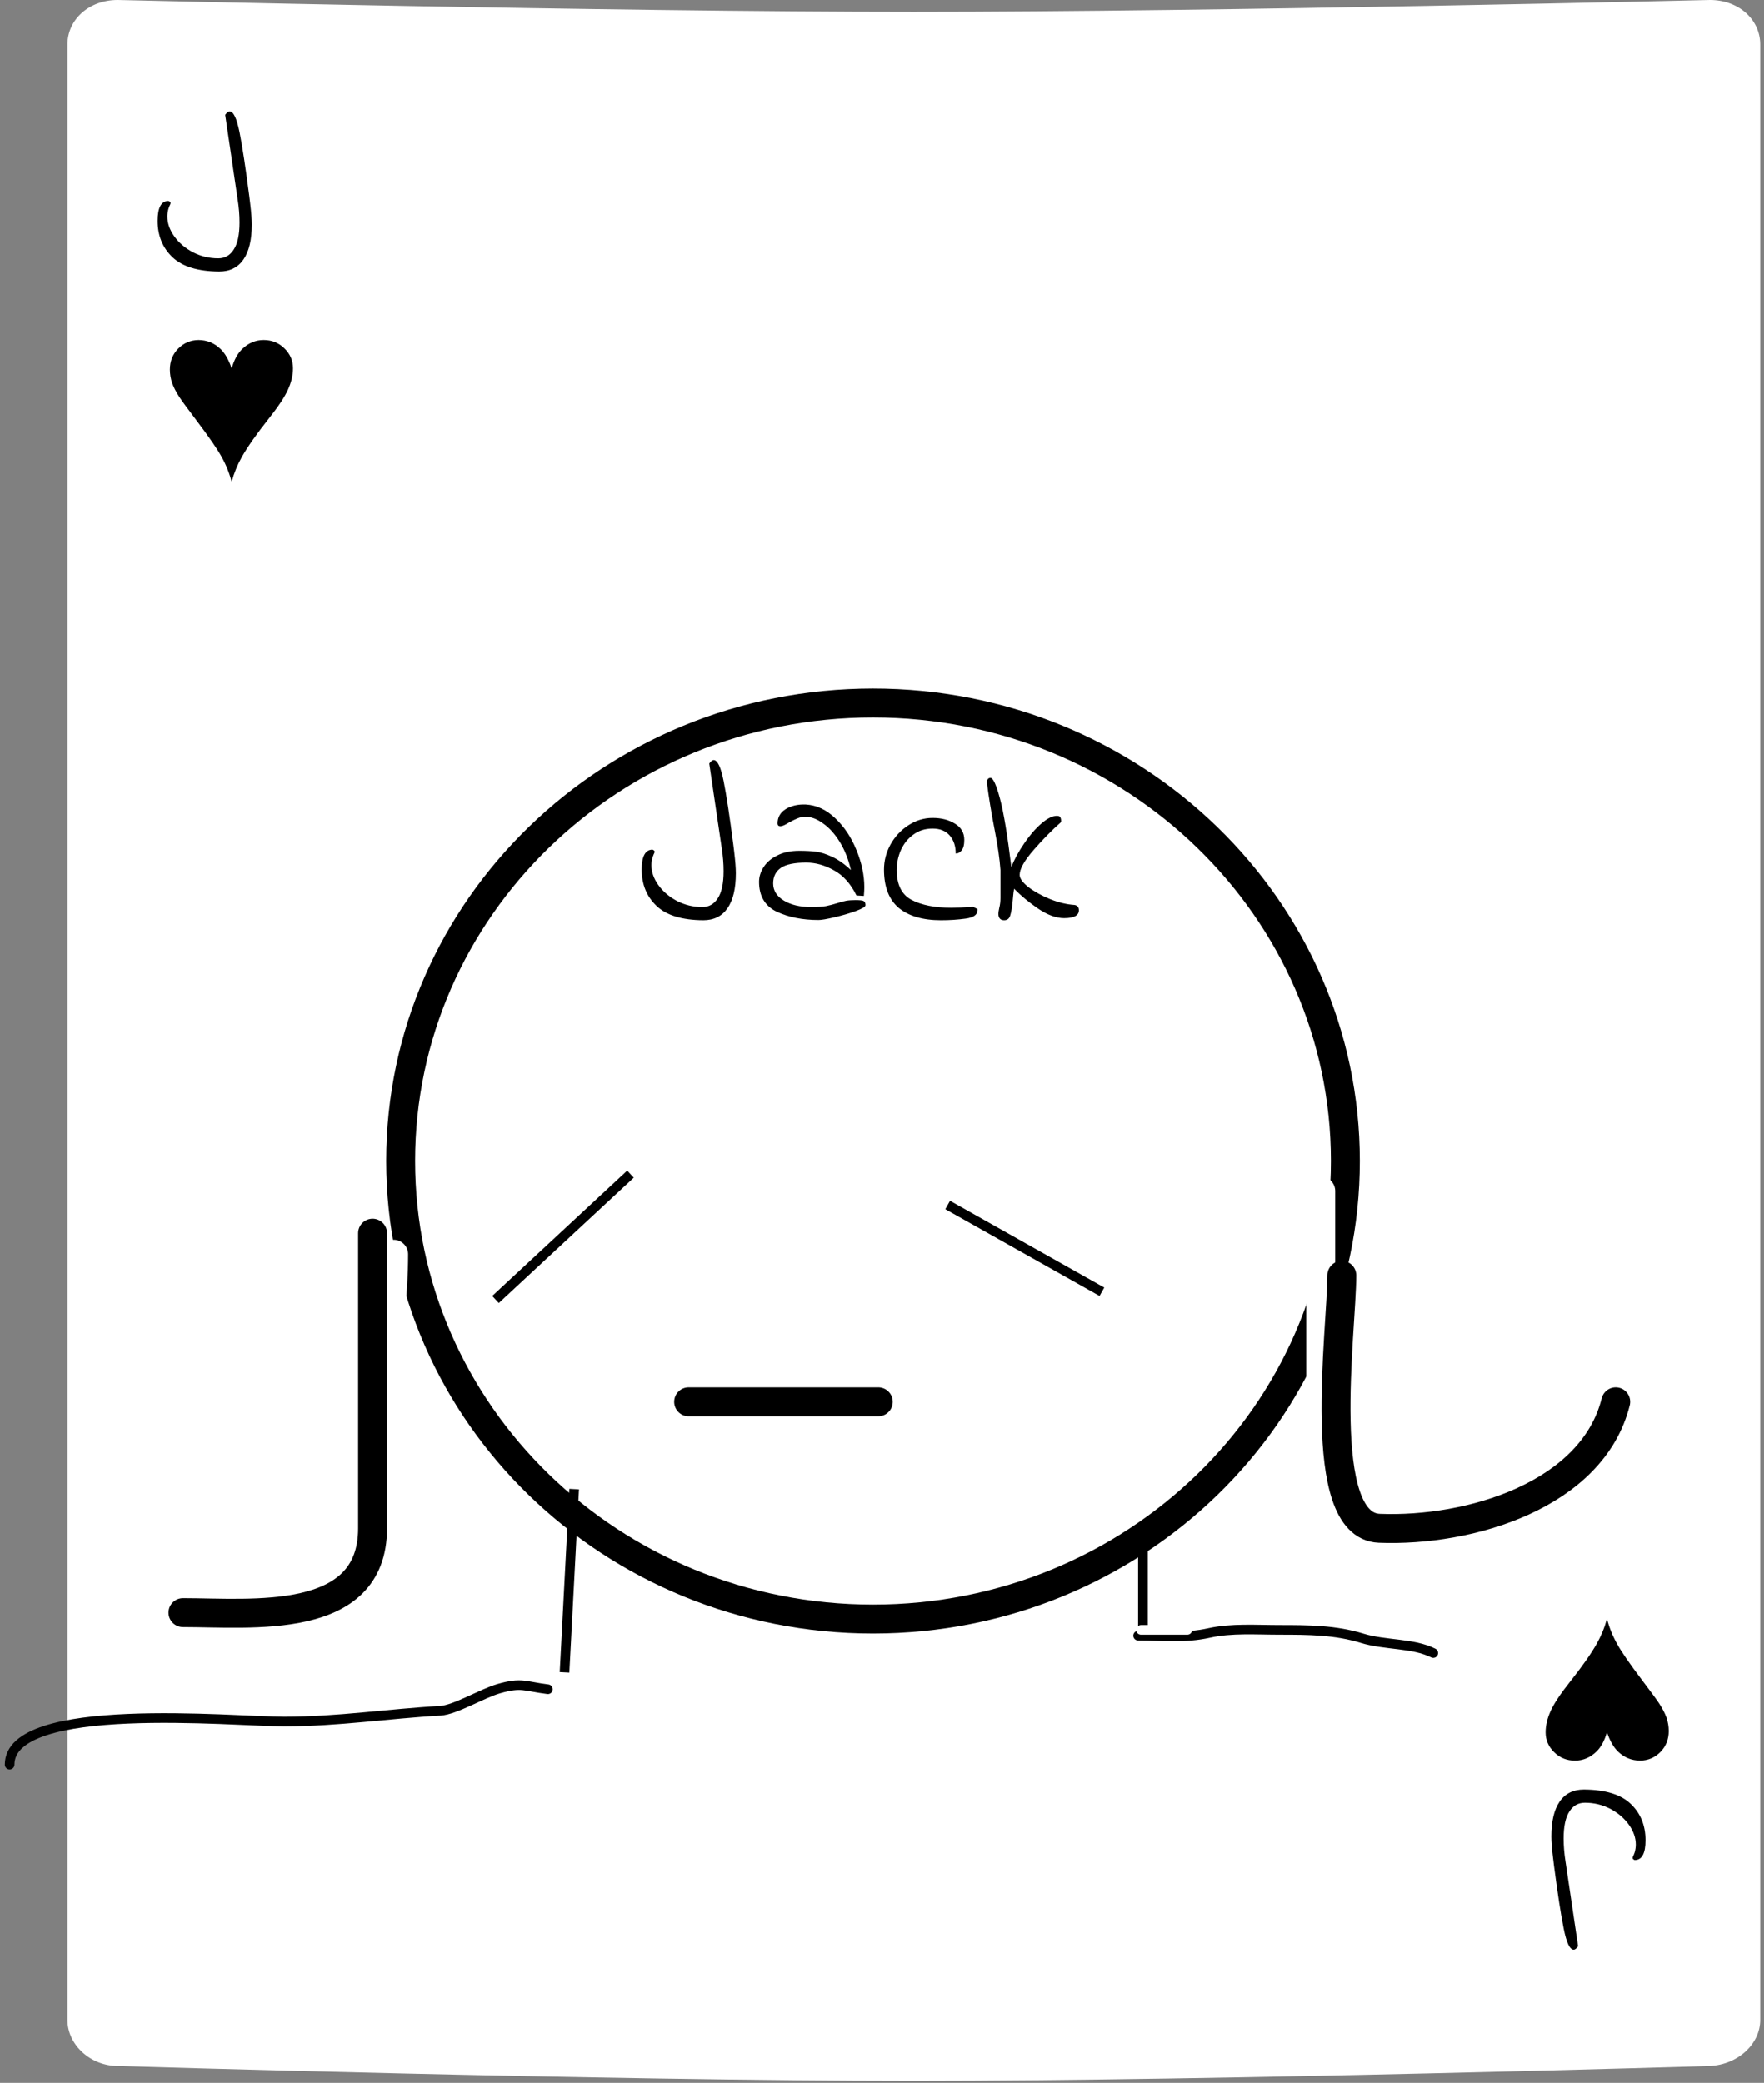 <svg width="183" height="216" viewBox="0 0 183 216" fill="none" xmlns="http://www.w3.org/2000/svg">
<rect x="0" y="0" width="183" height="216" fill="#808080" stroke="none"/>
<path d="M177.389 0C177.389 0 126.62 1.233 94.803 1.233C62.985 1.233 12.216 0 12.216 0C9.261 0 7 2.004 7 4.624V209.466C7 212.087 9.435 214.244 12.216 214.244C12.216 214.244 62.985 215.786 94.803 215.786C126.62 215.786 177.389 214.244 177.389 214.244C180.345 214.09 182.605 211.932 182.605 209.466V4.624C182.605 2.004 180.345 0 177.389 0Z" fill="white"/>
<path d="M22.74 28.162C20.532 28.146 18.916 27.65 17.892 26.674C16.868 25.698 16.356 24.442 16.356 22.906C16.356 21.53 16.732 20.842 17.484 20.842C17.628 20.906 17.7 20.978 17.7 21.058C17.7 21.122 17.668 21.21 17.604 21.322C17.556 21.434 17.516 21.538 17.484 21.634C17.404 21.922 17.364 22.194 17.364 22.45C17.364 23.154 17.604 23.842 18.084 24.514C18.564 25.186 19.212 25.738 20.028 26.17C20.844 26.586 21.716 26.794 22.644 26.794C23.332 26.794 23.868 26.49 24.252 25.882C24.652 25.274 24.852 24.338 24.852 23.074C24.852 22.306 24.788 21.514 24.66 20.698L23.364 11.914C23.54 11.674 23.692 11.554 23.82 11.554C24.22 11.554 24.564 12.274 24.852 13.714C25.14 15.138 25.476 17.338 25.86 20.314L25.956 21.106C26.068 22.034 26.124 22.762 26.124 23.29C26.124 24.874 25.836 26.082 25.26 26.914C24.684 27.746 23.844 28.162 22.74 28.162Z" fill="black"/>
<path d="M24.036 49.97C23.794 49.048 23.446 48.185 22.993 47.38C22.548 46.568 21.681 45.31 20.392 43.607C19.446 42.357 18.864 41.564 18.645 41.228C18.286 40.681 18.024 40.181 17.86 39.728C17.704 39.267 17.626 38.802 17.626 38.333C17.626 37.466 17.915 36.74 18.493 36.154C19.071 35.568 19.774 35.271 20.602 35.263C21.485 35.271 22.243 35.579 22.876 36.189C23.352 36.642 23.739 37.318 24.036 38.216C24.286 37.341 24.645 36.673 25.114 36.212C25.763 35.579 26.509 35.263 27.352 35.263C28.204 35.263 28.923 35.552 29.509 36.13C30.102 36.708 30.399 37.396 30.399 38.193C30.399 38.904 30.227 39.638 29.884 40.396C29.548 41.154 28.884 42.157 27.892 43.407C26.61 45.025 25.677 46.353 25.091 47.392C24.63 48.212 24.278 49.072 24.036 49.97Z" fill="black"/>
<path d="M166.703 167.871C166.945 168.793 167.293 169.656 167.746 170.461C168.191 171.273 169.058 172.531 170.347 174.234C171.293 175.484 171.875 176.277 172.094 176.613C172.453 177.16 172.715 177.66 172.879 178.113C173.035 178.574 173.113 179.039 173.113 179.507C173.113 180.375 172.824 181.101 172.246 181.687C171.668 182.273 170.965 182.57 170.136 182.578C169.254 182.57 168.496 182.261 167.863 181.652C167.386 181.199 167 180.523 166.703 179.625C166.453 180.5 166.094 181.168 165.625 181.629C164.976 182.261 164.23 182.578 163.386 182.578C162.535 182.578 161.816 182.289 161.23 181.711C160.636 181.132 160.34 180.445 160.34 179.648C160.34 178.937 160.511 178.203 160.855 177.445C161.191 176.687 161.855 175.683 162.847 174.433C164.129 172.816 165.062 171.488 165.648 170.449C166.109 169.629 166.461 168.769 166.703 167.871Z" fill="black"/>
<path d="M164.313 185.576C166.521 185.59 168.138 186.084 169.163 187.059C170.188 188.034 170.702 189.289 170.704 190.825C170.706 192.201 170.331 192.89 169.579 192.891C169.434 192.827 169.362 192.755 169.362 192.675C169.362 192.611 169.394 192.523 169.458 192.411C169.506 192.299 169.546 192.195 169.578 192.099C169.657 191.81 169.697 191.538 169.697 191.282C169.696 190.578 169.455 189.891 168.974 189.219C168.493 188.548 167.844 187.996 167.028 187.565C166.211 187.15 165.339 186.943 164.411 186.944C163.723 186.945 163.187 187.249 162.804 187.858C162.405 188.466 162.206 189.402 162.208 190.666C162.209 191.434 162.274 192.226 162.403 193.042L163.71 201.825C163.534 202.065 163.382 202.185 163.254 202.185C162.854 202.186 162.51 201.466 162.22 200.026C161.93 198.603 161.591 196.403 161.203 193.427L161.106 192.635C160.993 191.707 160.936 190.98 160.935 190.452C160.933 188.868 161.22 187.659 161.795 186.827C162.37 185.994 163.209 185.577 164.313 185.576Z" fill="black"/>
<path d="M139.567 120.401C139.567 146.592 117.672 167.901 90.567 167.901C63.462 167.901 41.567 146.592 41.567 120.401C41.567 94.21 63.462 72.901 90.567 72.901C117.672 72.901 139.567 94.21 139.567 120.401Z" fill="white" stroke="black" stroke-width="3"/>
<path d="M72.955 95.425C70.747 95.409 69.131 94.913 68.107 93.937C67.083 92.961 66.571 91.705 66.571 90.169C66.571 88.793 66.947 88.105 67.699 88.105C67.843 88.169 67.915 88.241 67.915 88.321C67.915 88.385 67.883 88.473 67.819 88.585C67.771 88.697 67.731 88.801 67.699 88.897C67.619 89.185 67.579 89.457 67.579 89.713C67.579 90.417 67.819 91.105 68.299 91.777C68.779 92.449 69.427 93.001 70.243 93.433C71.059 93.849 71.931 94.057 72.859 94.057C73.547 94.057 74.083 93.753 74.467 93.145C74.867 92.537 75.067 91.601 75.067 90.337C75.067 89.569 75.003 88.777 74.875 87.961L73.579 79.177C73.755 78.937 73.907 78.817 74.035 78.817C74.435 78.817 74.779 79.537 75.067 80.977C75.355 82.401 75.691 84.601 76.075 87.577L76.171 88.369C76.283 89.297 76.339 90.025 76.339 90.553C76.339 92.137 76.051 93.345 75.475 94.177C74.899 95.009 74.059 95.425 72.955 95.425ZM84.914 95.401C83.25 95.401 81.802 95.113 80.57 94.537C79.354 93.945 78.746 92.913 78.746 91.441C78.746 90.913 78.906 90.401 79.226 89.905C79.546 89.409 80.018 89.009 80.642 88.705C81.266 88.385 82.026 88.225 82.922 88.225C83.61 88.225 84.194 88.257 84.674 88.321C85.154 88.385 85.706 88.561 86.33 88.849C86.954 89.137 87.602 89.593 88.274 90.217C88.018 89.113 87.634 88.145 87.122 87.313C86.61 86.481 86.034 85.841 85.394 85.393C84.77 84.929 84.154 84.697 83.546 84.697C83.258 84.697 82.986 84.753 82.73 84.865C82.49 84.961 82.194 85.105 81.842 85.297C81.442 85.553 81.146 85.681 80.954 85.681C80.874 85.681 80.802 85.657 80.738 85.609C80.69 85.545 80.666 85.473 80.666 85.393C80.666 84.753 80.946 84.257 81.506 83.905C82.082 83.553 82.778 83.393 83.594 83.425C84.714 83.489 85.738 83.969 86.666 84.865C87.594 85.745 88.322 86.841 88.85 88.153C89.394 89.465 89.666 90.753 89.666 92.017C89.666 92.225 89.65 92.521 89.618 92.905L88.85 92.857C88.242 91.625 87.458 90.753 86.498 90.241C85.554 89.713 84.602 89.449 83.642 89.449C82.41 89.449 81.53 89.633 81.002 90.001C80.474 90.369 80.21 90.905 80.21 91.609C80.21 92.345 80.578 92.937 81.314 93.385C82.05 93.833 82.994 94.057 84.146 94.057C84.786 94.057 85.298 94.025 85.682 93.961C86.066 93.881 86.466 93.777 86.882 93.649C87.218 93.537 87.514 93.457 87.77 93.409C88.026 93.361 88.354 93.337 88.754 93.337C89.202 93.337 89.482 93.369 89.594 93.433C89.722 93.497 89.786 93.641 89.786 93.865C89.786 94.025 89.458 94.225 88.802 94.465C88.146 94.705 87.41 94.921 86.594 95.113C85.778 95.305 85.218 95.401 84.914 95.401ZM97.611 95.425C95.739 95.425 94.283 95.001 93.243 94.153C92.219 93.289 91.707 91.961 91.707 90.169C91.707 89.257 91.931 88.393 92.379 87.577C92.843 86.745 93.459 86.081 94.227 85.585C95.011 85.073 95.851 84.817 96.747 84.817C97.659 84.817 98.435 85.017 99.075 85.417C99.715 85.801 100.035 86.361 100.035 87.097C100.035 87.609 99.939 87.977 99.747 88.201C99.571 88.409 99.371 88.513 99.147 88.513C99.147 87.745 98.939 87.121 98.523 86.641C98.107 86.161 97.515 85.921 96.747 85.921C95.979 85.921 95.315 86.129 94.755 86.545C94.195 86.945 93.763 87.481 93.459 88.153C93.171 88.809 93.027 89.497 93.027 90.217C93.027 91.737 93.539 92.769 94.563 93.313C95.603 93.857 96.971 94.129 98.667 94.129C99.243 94.129 99.995 94.097 100.923 94.033C100.955 94.033 101.027 94.065 101.139 94.129C101.251 94.193 101.339 94.233 101.403 94.249V94.393C101.403 94.857 100.995 95.145 100.179 95.257C99.363 95.369 98.507 95.425 97.611 95.425ZM104.171 95.425C103.771 95.425 103.571 95.193 103.571 94.729C103.571 94.633 103.603 94.433 103.667 94.129C103.747 93.825 103.787 93.489 103.787 93.121V91.945V90.217C103.707 89.081 103.507 87.697 103.187 86.065C102.835 84.273 102.563 82.609 102.371 81.073C102.419 80.801 102.547 80.665 102.755 80.665C103.027 80.665 103.355 81.385 103.739 82.825C104.123 84.249 104.515 86.609 104.915 89.905C105.235 89.105 105.675 88.297 106.235 87.481C106.795 86.649 107.387 85.961 108.011 85.417C108.635 84.873 109.179 84.601 109.643 84.601C109.835 84.601 109.955 84.657 110.003 84.769C110.067 84.881 110.091 85.041 110.075 85.249C109.131 86.081 108.179 87.049 107.219 88.153C106.259 89.257 105.779 90.113 105.779 90.721C105.779 91.089 106.083 91.513 106.691 91.993C107.299 92.457 108.051 92.873 108.947 93.241C109.843 93.593 110.683 93.793 111.467 93.841C111.771 93.889 111.923 94.073 111.923 94.393C111.923 94.937 111.411 95.209 110.387 95.209C109.571 95.209 108.675 94.881 107.699 94.225C106.739 93.569 105.907 92.881 105.203 92.161C105.155 92.433 105.123 92.673 105.107 92.881C105.091 93.073 105.075 93.241 105.059 93.385C104.995 94.089 104.907 94.609 104.795 94.945C104.699 95.265 104.491 95.425 104.171 95.425Z" fill="black"/>
<line x1="65.407" y1="121.767" x2="51.407" y2="134.767" stroke="black"/>
<line x1="98.312" y1="124.965" x2="114.312" y2="133.965" stroke="black"/>
<path d="M40.84 130.075C40.84 138.321 38.654 146.382 38.654 154.118C38.654 162.75 26.178 161.951 23.354 156.304" stroke="white" stroke-width="3" stroke-linecap="round"/>
<path d="M38.654 127.889C38.654 138.089 38.654 148.289 38.654 158.49C38.654 168.647 26.137 167.233 18.982 167.233" stroke="black" stroke-width="3" stroke-linecap="round"/>
<path d="M137.013 123.518C137.013 131.532 137.013 139.546 137.013 147.561C137.013 157.623 143.528 160.508 145.756 169.418" stroke="white" stroke-width="3" stroke-linecap="round"/>
<path d="M139.198 132.261C139.198 137.953 136.335 158.22 143.084 158.49C152.48 158.865 165.193 155.055 167.613 145.375" stroke="black" stroke-width="3" stroke-linecap="round"/>
<path d="M71.44 145.375H91.112" stroke="black" stroke-width="3" stroke-linecap="round"/>
<path d="M118.067 169.623C120.728 169.623 122.892 169.909 125.455 169.34C127.752 168.829 130.329 169.023 132.776 169.023C135.725 169.023 138.529 169.038 141.297 169.89C143.701 170.63 146.565 170.365 148.685 171.424" stroke="black" stroke-linecap="round"/>
<path d="M56.84 175.177C54.389 174.871 54.134 174.435 51.752 175.115C50.018 175.611 47.215 177.325 45.672 177.411C40.27 177.711 35.077 178.528 29.478 178.528C24.189 178.528 1 176.266 1 182.995" stroke="black" stroke-linecap="round"/>
<line x1="59.566" y1="154.427" x2="58.566" y2="173.427" stroke="black"/>
<line x1="118.567" y1="158.401" x2="118.567" y2="169.401" stroke="black"/>
<path d="M118.368 169.023H123.17" stroke="white" stroke-linecap="round"/>
</svg>
